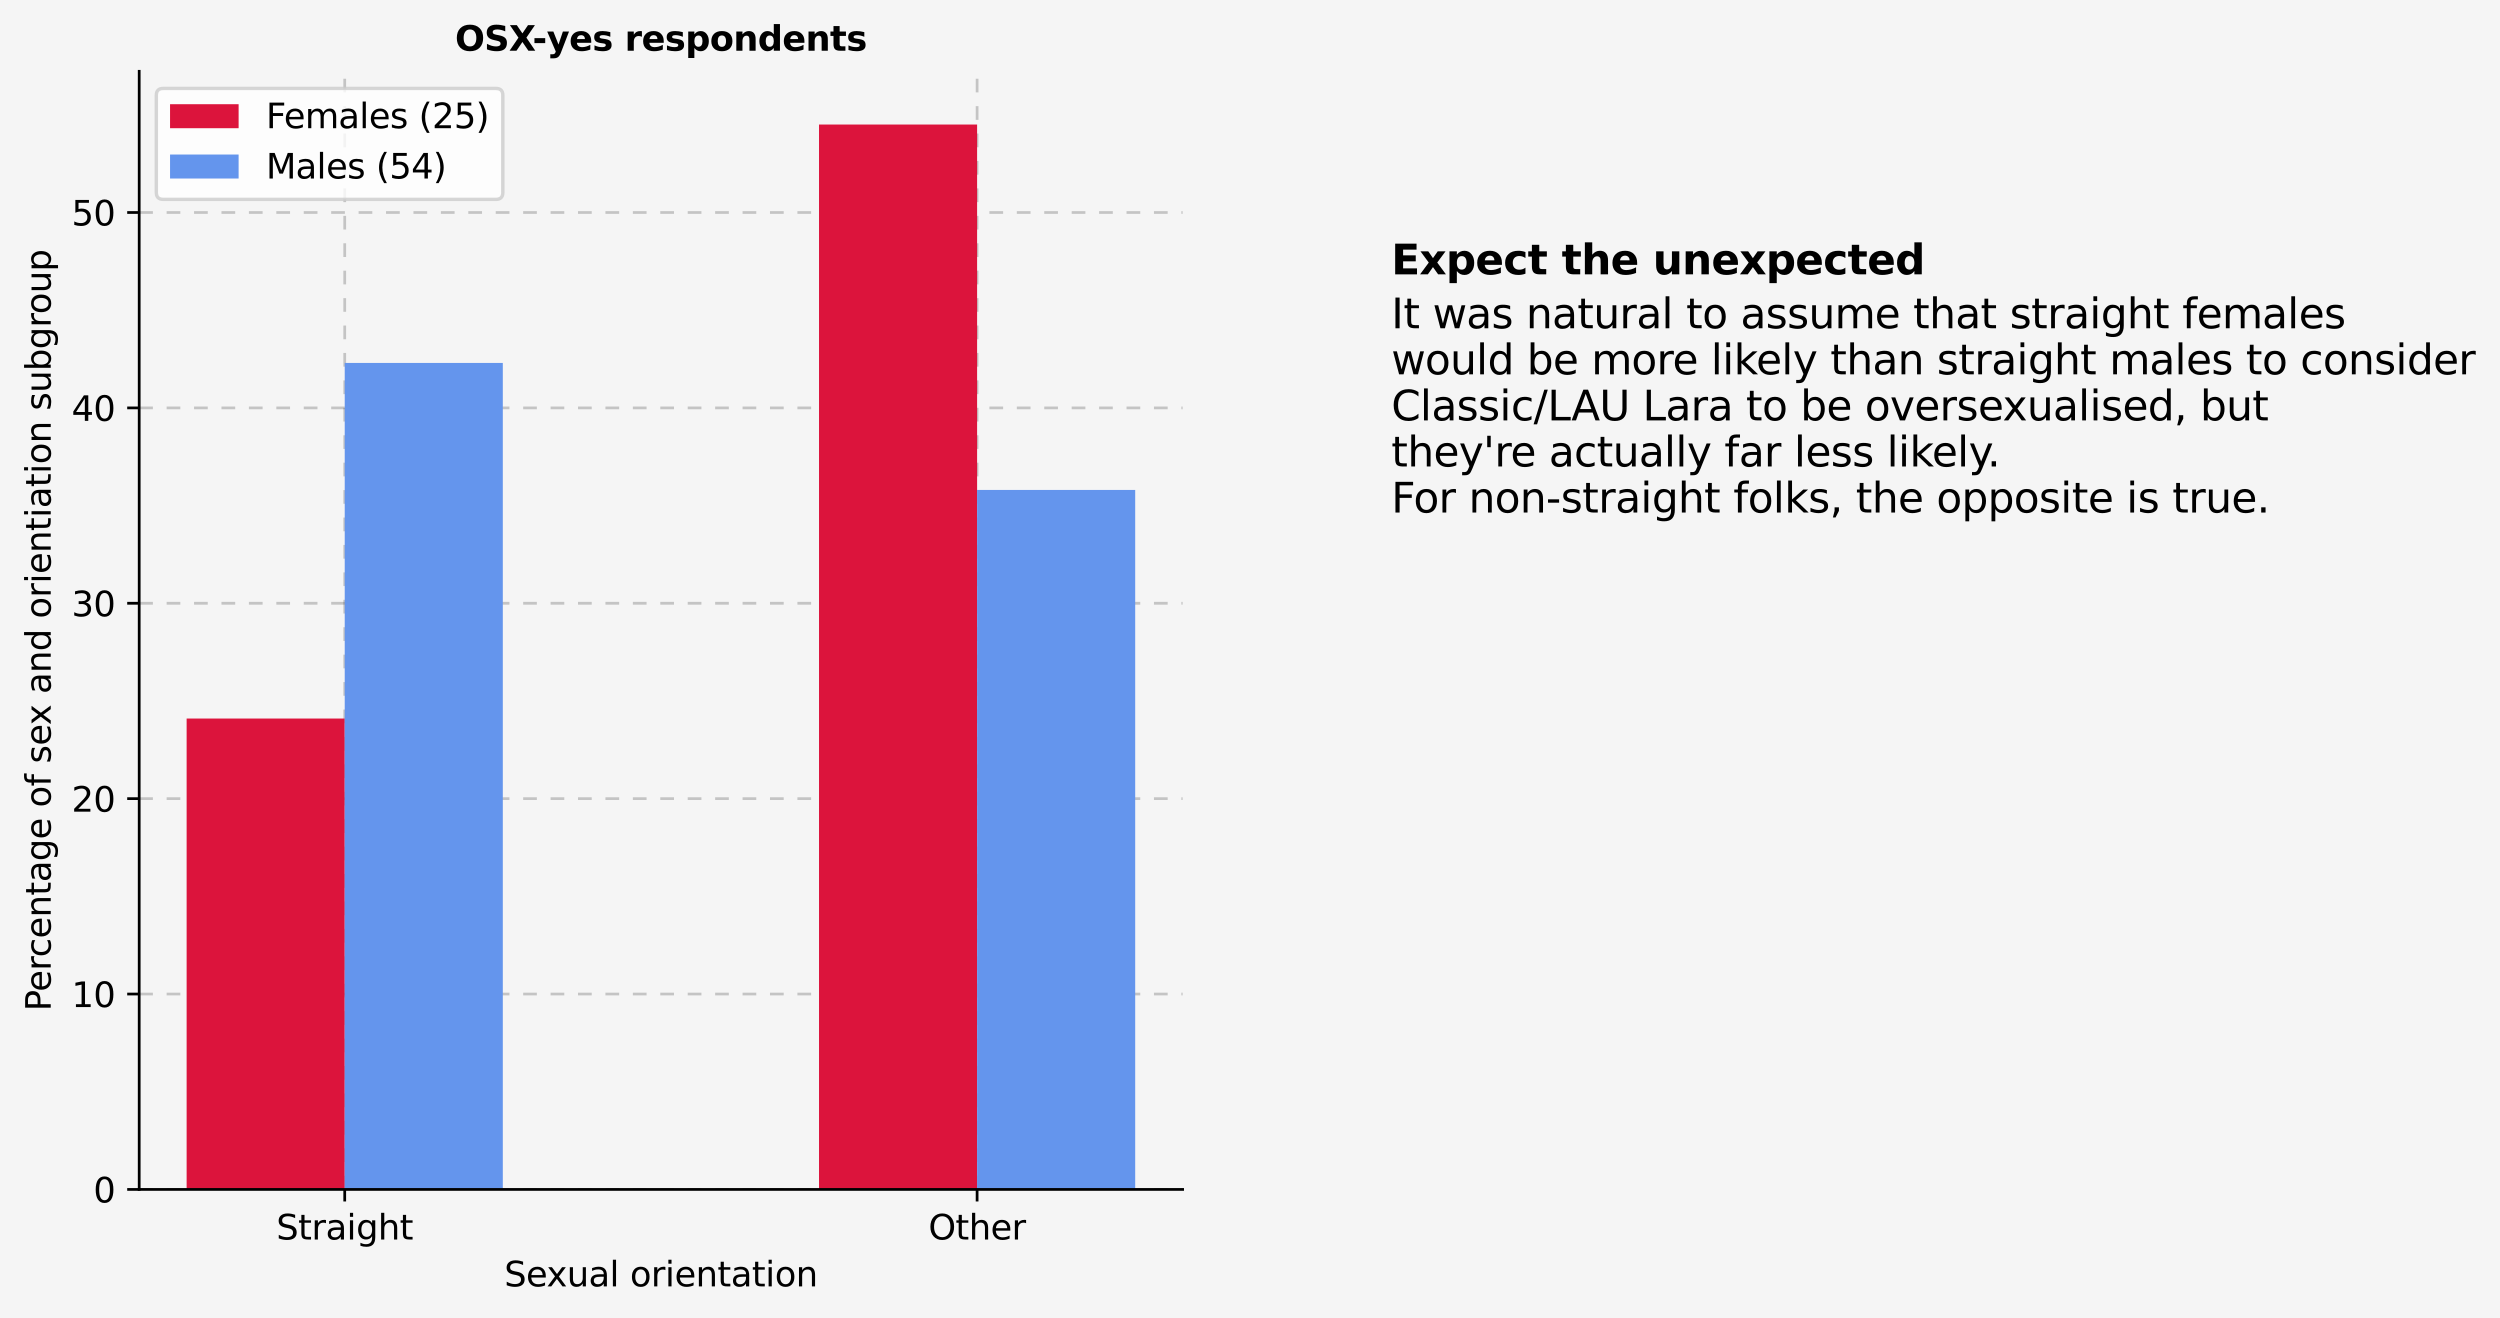 <?xml version="1.0" encoding="utf-8" standalone="no"?>
<!DOCTYPE svg PUBLIC "-//W3C//DTD SVG 1.1//EN"
  "http://www.w3.org/Graphics/SVG/1.1/DTD/svg11.dtd">
<svg xmlns:xlink="http://www.w3.org/1999/xlink" width="729.239pt" height="384.515pt" viewBox="0 0 729.239 384.515" xmlns="http://www.w3.org/2000/svg" version="1.1">
 <defs>
  <style type="text/css">*{stroke-linejoin: round; stroke-linecap: butt}</style>
 </defs>
 <g id="figure_1">
  <g id="patch_1">
   <path d="M 0 384.515 
L 729.239 384.515 
L 729.239 0 
L 0 0 
z
" style="fill: #f5f5f5"/>
  </g>
  <g id="axes_1">
   <g id="patch_2">
    <path d="M 405.839 346.958 
L 710.203 346.958 
L 710.203 20.798 
L 405.839 20.798 
z
" style="fill: #f5f5f5"/>
   </g>
   <g id="text_1">
    <!-- It was natural to assume that straight females -->
    <g transform="translate(405.839 95.758)scale(0.12 -0.12)">
     <defs>
      <path id="DejaVuSans-49" d="M 628 4666 
L 1259 4666 
L 1259 0 
L 628 0 
L 628 4666 
z
" transform="scale(0.016)"/>
      <path id="DejaVuSans-74" d="M 1172 4494 
L 1172 3500 
L 2356 3500 
L 2356 3053 
L 1172 3053 
L 1172 1153 
Q 1172 725 1289 603 
Q 1406 481 1766 481 
L 2356 481 
L 2356 0 
L 1766 0 
Q 1100 0 847 248 
Q 594 497 594 1153 
L 594 3053 
L 172 3053 
L 172 3500 
L 594 3500 
L 594 4494 
L 1172 4494 
z
" transform="scale(0.016)"/>
      <path id="DejaVuSans-20" transform="scale(0.016)"/>
      <path id="DejaVuSans-77" d="M 269 3500 
L 844 3500 
L 1563 769 
L 2278 3500 
L 2956 3500 
L 3675 769 
L 4391 3500 
L 4966 3500 
L 4050 0 
L 3372 0 
L 2619 2869 
L 1863 0 
L 1184 0 
L 269 3500 
z
" transform="scale(0.016)"/>
      <path id="DejaVuSans-61" d="M 2194 1759 
Q 1497 1759 1228 1600 
Q 959 1441 959 1056 
Q 959 750 1161 570 
Q 1363 391 1709 391 
Q 2188 391 2477 730 
Q 2766 1069 2766 1631 
L 2766 1759 
L 2194 1759 
z
M 3341 1997 
L 3341 0 
L 2766 0 
L 2766 531 
Q 2569 213 2275 61 
Q 1981 -91 1556 -91 
Q 1019 -91 701 211 
Q 384 513 384 1019 
Q 384 1609 779 1909 
Q 1175 2209 1959 2209 
L 2766 2209 
L 2766 2266 
Q 2766 2663 2505 2880 
Q 2244 3097 1772 3097 
Q 1472 3097 1187 3025 
Q 903 2953 641 2809 
L 641 3341 
Q 956 3463 1253 3523 
Q 1550 3584 1831 3584 
Q 2591 3584 2966 3190 
Q 3341 2797 3341 1997 
z
" transform="scale(0.016)"/>
      <path id="DejaVuSans-73" d="M 2834 3397 
L 2834 2853 
Q 2591 2978 2328 3040 
Q 2066 3103 1784 3103 
Q 1356 3103 1142 2972 
Q 928 2841 928 2578 
Q 928 2378 1081 2264 
Q 1234 2150 1697 2047 
L 1894 2003 
Q 2506 1872 2764 1633 
Q 3022 1394 3022 966 
Q 3022 478 2636 193 
Q 2250 -91 1575 -91 
Q 1294 -91 989 -36 
Q 684 19 347 128 
L 347 722 
Q 666 556 975 473 
Q 1284 391 1588 391 
Q 1994 391 2212 530 
Q 2431 669 2431 922 
Q 2431 1156 2273 1281 
Q 2116 1406 1581 1522 
L 1381 1569 
Q 847 1681 609 1914 
Q 372 2147 372 2553 
Q 372 3047 722 3315 
Q 1072 3584 1716 3584 
Q 2034 3584 2315 3537 
Q 2597 3491 2834 3397 
z
" transform="scale(0.016)"/>
      <path id="DejaVuSans-6e" d="M 3513 2113 
L 3513 0 
L 2938 0 
L 2938 2094 
Q 2938 2591 2744 2837 
Q 2550 3084 2163 3084 
Q 1697 3084 1428 2787 
Q 1159 2491 1159 1978 
L 1159 0 
L 581 0 
L 581 3500 
L 1159 3500 
L 1159 2956 
Q 1366 3272 1645 3428 
Q 1925 3584 2291 3584 
Q 2894 3584 3203 3211 
Q 3513 2838 3513 2113 
z
" transform="scale(0.016)"/>
      <path id="DejaVuSans-75" d="M 544 1381 
L 544 3500 
L 1119 3500 
L 1119 1403 
Q 1119 906 1312 657 
Q 1506 409 1894 409 
Q 2359 409 2629 706 
Q 2900 1003 2900 1516 
L 2900 3500 
L 3475 3500 
L 3475 0 
L 2900 0 
L 2900 538 
Q 2691 219 2414 64 
Q 2138 -91 1772 -91 
Q 1169 -91 856 284 
Q 544 659 544 1381 
z
M 1991 3584 
L 1991 3584 
z
" transform="scale(0.016)"/>
      <path id="DejaVuSans-72" d="M 2631 2963 
Q 2534 3019 2420 3045 
Q 2306 3072 2169 3072 
Q 1681 3072 1420 2755 
Q 1159 2438 1159 1844 
L 1159 0 
L 581 0 
L 581 3500 
L 1159 3500 
L 1159 2956 
Q 1341 3275 1631 3429 
Q 1922 3584 2338 3584 
Q 2397 3584 2469 3576 
Q 2541 3569 2628 3553 
L 2631 2963 
z
" transform="scale(0.016)"/>
      <path id="DejaVuSans-6c" d="M 603 4863 
L 1178 4863 
L 1178 0 
L 603 0 
L 603 4863 
z
" transform="scale(0.016)"/>
      <path id="DejaVuSans-6f" d="M 1959 3097 
Q 1497 3097 1228 2736 
Q 959 2375 959 1747 
Q 959 1119 1226 758 
Q 1494 397 1959 397 
Q 2419 397 2687 759 
Q 2956 1122 2956 1747 
Q 2956 2369 2687 2733 
Q 2419 3097 1959 3097 
z
M 1959 3584 
Q 2709 3584 3137 3096 
Q 3566 2609 3566 1747 
Q 3566 888 3137 398 
Q 2709 -91 1959 -91 
Q 1206 -91 779 398 
Q 353 888 353 1747 
Q 353 2609 779 3096 
Q 1206 3584 1959 3584 
z
" transform="scale(0.016)"/>
      <path id="DejaVuSans-6d" d="M 3328 2828 
Q 3544 3216 3844 3400 
Q 4144 3584 4550 3584 
Q 5097 3584 5394 3201 
Q 5691 2819 5691 2113 
L 5691 0 
L 5113 0 
L 5113 2094 
Q 5113 2597 4934 2840 
Q 4756 3084 4391 3084 
Q 3944 3084 3684 2787 
Q 3425 2491 3425 1978 
L 3425 0 
L 2847 0 
L 2847 2094 
Q 2847 2600 2669 2842 
Q 2491 3084 2119 3084 
Q 1678 3084 1418 2786 
Q 1159 2488 1159 1978 
L 1159 0 
L 581 0 
L 581 3500 
L 1159 3500 
L 1159 2956 
Q 1356 3278 1631 3431 
Q 1906 3584 2284 3584 
Q 2666 3584 2933 3390 
Q 3200 3197 3328 2828 
z
" transform="scale(0.016)"/>
      <path id="DejaVuSans-65" d="M 3597 1894 
L 3597 1613 
L 953 1613 
Q 991 1019 1311 708 
Q 1631 397 2203 397 
Q 2534 397 2845 478 
Q 3156 559 3463 722 
L 3463 178 
Q 3153 47 2828 -22 
Q 2503 -91 2169 -91 
Q 1331 -91 842 396 
Q 353 884 353 1716 
Q 353 2575 817 3079 
Q 1281 3584 2069 3584 
Q 2775 3584 3186 3129 
Q 3597 2675 3597 1894 
z
M 3022 2063 
Q 3016 2534 2758 2815 
Q 2500 3097 2075 3097 
Q 1594 3097 1305 2825 
Q 1016 2553 972 2059 
L 3022 2063 
z
" transform="scale(0.016)"/>
      <path id="DejaVuSans-68" d="M 3513 2113 
L 3513 0 
L 2938 0 
L 2938 2094 
Q 2938 2591 2744 2837 
Q 2550 3084 2163 3084 
Q 1697 3084 1428 2787 
Q 1159 2491 1159 1978 
L 1159 0 
L 581 0 
L 581 4863 
L 1159 4863 
L 1159 2956 
Q 1366 3272 1645 3428 
Q 1925 3584 2291 3584 
Q 2894 3584 3203 3211 
Q 3513 2838 3513 2113 
z
" transform="scale(0.016)"/>
      <path id="DejaVuSans-69" d="M 603 3500 
L 1178 3500 
L 1178 0 
L 603 0 
L 603 3500 
z
M 603 4863 
L 1178 4863 
L 1178 4134 
L 603 4134 
L 603 4863 
z
" transform="scale(0.016)"/>
      <path id="DejaVuSans-67" d="M 2906 1791 
Q 2906 2416 2648 2759 
Q 2391 3103 1925 3103 
Q 1463 3103 1205 2759 
Q 947 2416 947 1791 
Q 947 1169 1205 825 
Q 1463 481 1925 481 
Q 2391 481 2648 825 
Q 2906 1169 2906 1791 
z
M 3481 434 
Q 3481 -459 3084 -895 
Q 2688 -1331 1869 -1331 
Q 1566 -1331 1297 -1286 
Q 1028 -1241 775 -1147 
L 775 -588 
Q 1028 -725 1275 -790 
Q 1522 -856 1778 -856 
Q 2344 -856 2625 -561 
Q 2906 -266 2906 331 
L 2906 616 
Q 2728 306 2450 153 
Q 2172 0 1784 0 
Q 1141 0 747 490 
Q 353 981 353 1791 
Q 353 2603 747 3093 
Q 1141 3584 1784 3584 
Q 2172 3584 2450 3431 
Q 2728 3278 2906 2969 
L 2906 3500 
L 3481 3500 
L 3481 434 
z
" transform="scale(0.016)"/>
      <path id="DejaVuSans-66" d="M 2375 4863 
L 2375 4384 
L 1825 4384 
Q 1516 4384 1395 4259 
Q 1275 4134 1275 3809 
L 1275 3500 
L 2222 3500 
L 2222 3053 
L 1275 3053 
L 1275 0 
L 697 0 
L 697 3053 
L 147 3053 
L 147 3500 
L 697 3500 
L 697 3744 
Q 697 4328 969 4595 
Q 1241 4863 1831 4863 
L 2375 4863 
z
" transform="scale(0.016)"/>
     </defs>
     <use xlink:href="#DejaVuSans-49"/>
     <use xlink:href="#DejaVuSans-74" x="29.492"/>
     <use xlink:href="#DejaVuSans-20" x="68.701"/>
     <use xlink:href="#DejaVuSans-77" x="100.488"/>
     <use xlink:href="#DejaVuSans-61" x="182.275"/>
     <use xlink:href="#DejaVuSans-73" x="243.555"/>
     <use xlink:href="#DejaVuSans-20" x="295.654"/>
     <use xlink:href="#DejaVuSans-6e" x="327.441"/>
     <use xlink:href="#DejaVuSans-61" x="390.82"/>
     <use xlink:href="#DejaVuSans-74" x="452.1"/>
     <use xlink:href="#DejaVuSans-75" x="491.309"/>
     <use xlink:href="#DejaVuSans-72" x="554.688"/>
     <use xlink:href="#DejaVuSans-61" x="595.801"/>
     <use xlink:href="#DejaVuSans-6c" x="657.08"/>
     <use xlink:href="#DejaVuSans-20" x="684.863"/>
     <use xlink:href="#DejaVuSans-74" x="716.65"/>
     <use xlink:href="#DejaVuSans-6f" x="755.859"/>
     <use xlink:href="#DejaVuSans-20" x="817.041"/>
     <use xlink:href="#DejaVuSans-61" x="848.828"/>
     <use xlink:href="#DejaVuSans-73" x="910.107"/>
     <use xlink:href="#DejaVuSans-73" x="962.207"/>
     <use xlink:href="#DejaVuSans-75" x="1014.307"/>
     <use xlink:href="#DejaVuSans-6d" x="1077.686"/>
     <use xlink:href="#DejaVuSans-65" x="1175.098"/>
     <use xlink:href="#DejaVuSans-20" x="1236.621"/>
     <use xlink:href="#DejaVuSans-74" x="1268.408"/>
     <use xlink:href="#DejaVuSans-68" x="1307.617"/>
     <use xlink:href="#DejaVuSans-61" x="1370.996"/>
     <use xlink:href="#DejaVuSans-74" x="1432.275"/>
     <use xlink:href="#DejaVuSans-20" x="1471.484"/>
     <use xlink:href="#DejaVuSans-73" x="1503.271"/>
     <use xlink:href="#DejaVuSans-74" x="1555.371"/>
     <use xlink:href="#DejaVuSans-72" x="1594.58"/>
     <use xlink:href="#DejaVuSans-61" x="1635.693"/>
     <use xlink:href="#DejaVuSans-69" x="1696.973"/>
     <use xlink:href="#DejaVuSans-67" x="1724.756"/>
     <use xlink:href="#DejaVuSans-68" x="1788.232"/>
     <use xlink:href="#DejaVuSans-74" x="1851.611"/>
     <use xlink:href="#DejaVuSans-20" x="1890.82"/>
     <use xlink:href="#DejaVuSans-66" x="1922.607"/>
     <use xlink:href="#DejaVuSans-65" x="1957.812"/>
     <use xlink:href="#DejaVuSans-6d" x="2019.336"/>
     <use xlink:href="#DejaVuSans-61" x="2116.748"/>
     <use xlink:href="#DejaVuSans-6c" x="2178.027"/>
     <use xlink:href="#DejaVuSans-65" x="2205.811"/>
     <use xlink:href="#DejaVuSans-73" x="2267.334"/>
    </g>
    <!-- would be more likely than straight males to consider -->
    <g transform="translate(405.839 109.195)scale(0.12 -0.12)">
     <defs>
      <path id="DejaVuSans-64" d="M 2906 2969 
L 2906 4863 
L 3481 4863 
L 3481 0 
L 2906 0 
L 2906 525 
Q 2725 213 2448 61 
Q 2172 -91 1784 -91 
Q 1150 -91 751 415 
Q 353 922 353 1747 
Q 353 2572 751 3078 
Q 1150 3584 1784 3584 
Q 2172 3584 2448 3432 
Q 2725 3281 2906 2969 
z
M 947 1747 
Q 947 1113 1208 752 
Q 1469 391 1925 391 
Q 2381 391 2643 752 
Q 2906 1113 2906 1747 
Q 2906 2381 2643 2742 
Q 2381 3103 1925 3103 
Q 1469 3103 1208 2742 
Q 947 2381 947 1747 
z
" transform="scale(0.016)"/>
      <path id="DejaVuSans-62" d="M 3116 1747 
Q 3116 2381 2855 2742 
Q 2594 3103 2138 3103 
Q 1681 3103 1420 2742 
Q 1159 2381 1159 1747 
Q 1159 1113 1420 752 
Q 1681 391 2138 391 
Q 2594 391 2855 752 
Q 3116 1113 3116 1747 
z
M 1159 2969 
Q 1341 3281 1617 3432 
Q 1894 3584 2278 3584 
Q 2916 3584 3314 3078 
Q 3713 2572 3713 1747 
Q 3713 922 3314 415 
Q 2916 -91 2278 -91 
Q 1894 -91 1617 61 
Q 1341 213 1159 525 
L 1159 0 
L 581 0 
L 581 4863 
L 1159 4863 
L 1159 2969 
z
" transform="scale(0.016)"/>
      <path id="DejaVuSans-6b" d="M 581 4863 
L 1159 4863 
L 1159 1991 
L 2875 3500 
L 3609 3500 
L 1753 1863 
L 3688 0 
L 2938 0 
L 1159 1709 
L 1159 0 
L 581 0 
L 581 4863 
z
" transform="scale(0.016)"/>
      <path id="DejaVuSans-79" d="M 2059 -325 
Q 1816 -950 1584 -1140 
Q 1353 -1331 966 -1331 
L 506 -1331 
L 506 -850 
L 844 -850 
Q 1081 -850 1212 -737 
Q 1344 -625 1503 -206 
L 1606 56 
L 191 3500 
L 800 3500 
L 1894 763 
L 2988 3500 
L 3597 3500 
L 2059 -325 
z
" transform="scale(0.016)"/>
      <path id="DejaVuSans-63" d="M 3122 3366 
L 3122 2828 
Q 2878 2963 2633 3030 
Q 2388 3097 2138 3097 
Q 1578 3097 1268 2742 
Q 959 2388 959 1747 
Q 959 1106 1268 751 
Q 1578 397 2138 397 
Q 2388 397 2633 464 
Q 2878 531 3122 666 
L 3122 134 
Q 2881 22 2623 -34 
Q 2366 -91 2075 -91 
Q 1284 -91 818 406 
Q 353 903 353 1747 
Q 353 2603 823 3093 
Q 1294 3584 2113 3584 
Q 2378 3584 2631 3529 
Q 2884 3475 3122 3366 
z
" transform="scale(0.016)"/>
     </defs>
     <use xlink:href="#DejaVuSans-77"/>
     <use xlink:href="#DejaVuSans-6f" x="81.787"/>
     <use xlink:href="#DejaVuSans-75" x="142.969"/>
     <use xlink:href="#DejaVuSans-6c" x="206.348"/>
     <use xlink:href="#DejaVuSans-64" x="234.131"/>
     <use xlink:href="#DejaVuSans-20" x="297.607"/>
     <use xlink:href="#DejaVuSans-62" x="329.395"/>
     <use xlink:href="#DejaVuSans-65" x="392.871"/>
     <use xlink:href="#DejaVuSans-20" x="454.395"/>
     <use xlink:href="#DejaVuSans-6d" x="486.182"/>
     <use xlink:href="#DejaVuSans-6f" x="583.594"/>
     <use xlink:href="#DejaVuSans-72" x="644.775"/>
     <use xlink:href="#DejaVuSans-65" x="683.639"/>
     <use xlink:href="#DejaVuSans-20" x="745.162"/>
     <use xlink:href="#DejaVuSans-6c" x="776.949"/>
     <use xlink:href="#DejaVuSans-69" x="804.732"/>
     <use xlink:href="#DejaVuSans-6b" x="832.516"/>
     <use xlink:href="#DejaVuSans-65" x="886.801"/>
     <use xlink:href="#DejaVuSans-6c" x="948.324"/>
     <use xlink:href="#DejaVuSans-79" x="976.107"/>
     <use xlink:href="#DejaVuSans-20" x="1035.287"/>
     <use xlink:href="#DejaVuSans-74" x="1067.074"/>
     <use xlink:href="#DejaVuSans-68" x="1106.283"/>
     <use xlink:href="#DejaVuSans-61" x="1169.662"/>
     <use xlink:href="#DejaVuSans-6e" x="1230.941"/>
     <use xlink:href="#DejaVuSans-20" x="1294.32"/>
     <use xlink:href="#DejaVuSans-73" x="1326.107"/>
     <use xlink:href="#DejaVuSans-74" x="1378.207"/>
     <use xlink:href="#DejaVuSans-72" x="1417.416"/>
     <use xlink:href="#DejaVuSans-61" x="1458.529"/>
     <use xlink:href="#DejaVuSans-69" x="1519.809"/>
     <use xlink:href="#DejaVuSans-67" x="1547.592"/>
     <use xlink:href="#DejaVuSans-68" x="1611.068"/>
     <use xlink:href="#DejaVuSans-74" x="1674.447"/>
     <use xlink:href="#DejaVuSans-20" x="1713.656"/>
     <use xlink:href="#DejaVuSans-6d" x="1745.443"/>
     <use xlink:href="#DejaVuSans-61" x="1842.855"/>
     <use xlink:href="#DejaVuSans-6c" x="1904.135"/>
     <use xlink:href="#DejaVuSans-65" x="1931.918"/>
     <use xlink:href="#DejaVuSans-73" x="1993.441"/>
     <use xlink:href="#DejaVuSans-20" x="2045.541"/>
     <use xlink:href="#DejaVuSans-74" x="2077.328"/>
     <use xlink:href="#DejaVuSans-6f" x="2116.537"/>
     <use xlink:href="#DejaVuSans-20" x="2177.719"/>
     <use xlink:href="#DejaVuSans-63" x="2209.506"/>
     <use xlink:href="#DejaVuSans-6f" x="2264.486"/>
     <use xlink:href="#DejaVuSans-6e" x="2325.668"/>
     <use xlink:href="#DejaVuSans-73" x="2389.047"/>
     <use xlink:href="#DejaVuSans-69" x="2441.146"/>
     <use xlink:href="#DejaVuSans-64" x="2468.93"/>
     <use xlink:href="#DejaVuSans-65" x="2532.406"/>
     <use xlink:href="#DejaVuSans-72" x="2593.93"/>
    </g>
    <!-- Classic/LAU Lara to be oversexualised, but -->
    <g transform="translate(405.839 122.632)scale(0.12 -0.12)">
     <defs>
      <path id="DejaVuSans-43" d="M 4122 4306 
L 4122 3641 
Q 3803 3938 3442 4084 
Q 3081 4231 2675 4231 
Q 1875 4231 1450 3742 
Q 1025 3253 1025 2328 
Q 1025 1406 1450 917 
Q 1875 428 2675 428 
Q 3081 428 3442 575 
Q 3803 722 4122 1019 
L 4122 359 
Q 3791 134 3420 21 
Q 3050 -91 2638 -91 
Q 1578 -91 968 557 
Q 359 1206 359 2328 
Q 359 3453 968 4101 
Q 1578 4750 2638 4750 
Q 3056 4750 3426 4639 
Q 3797 4528 4122 4306 
z
" transform="scale(0.016)"/>
      <path id="DejaVuSans-2f" d="M 1625 4666 
L 2156 4666 
L 531 -594 
L 0 -594 
L 1625 4666 
z
" transform="scale(0.016)"/>
      <path id="DejaVuSans-4c" d="M 628 4666 
L 1259 4666 
L 1259 531 
L 3531 531 
L 3531 0 
L 628 0 
L 628 4666 
z
" transform="scale(0.016)"/>
      <path id="DejaVuSans-41" d="M 2188 4044 
L 1331 1722 
L 3047 1722 
L 2188 4044 
z
M 1831 4666 
L 2547 4666 
L 4325 0 
L 3669 0 
L 3244 1197 
L 1141 1197 
L 716 0 
L 50 0 
L 1831 4666 
z
" transform="scale(0.016)"/>
      <path id="DejaVuSans-55" d="M 556 4666 
L 1191 4666 
L 1191 1831 
Q 1191 1081 1462 751 
Q 1734 422 2344 422 
Q 2950 422 3222 751 
Q 3494 1081 3494 1831 
L 3494 4666 
L 4128 4666 
L 4128 1753 
Q 4128 841 3676 375 
Q 3225 -91 2344 -91 
Q 1459 -91 1007 375 
Q 556 841 556 1753 
L 556 4666 
z
" transform="scale(0.016)"/>
      <path id="DejaVuSans-76" d="M 191 3500 
L 800 3500 
L 1894 563 
L 2988 3500 
L 3597 3500 
L 2284 0 
L 1503 0 
L 191 3500 
z
" transform="scale(0.016)"/>
      <path id="DejaVuSans-78" d="M 3513 3500 
L 2247 1797 
L 3578 0 
L 2900 0 
L 1881 1375 
L 863 0 
L 184 0 
L 1544 1831 
L 300 3500 
L 978 3500 
L 1906 2253 
L 2834 3500 
L 3513 3500 
z
" transform="scale(0.016)"/>
      <path id="DejaVuSans-2c" d="M 750 794 
L 1409 794 
L 1409 256 
L 897 -744 
L 494 -744 
L 750 256 
L 750 794 
z
" transform="scale(0.016)"/>
     </defs>
     <use xlink:href="#DejaVuSans-43"/>
     <use xlink:href="#DejaVuSans-6c" x="69.824"/>
     <use xlink:href="#DejaVuSans-61" x="97.607"/>
     <use xlink:href="#DejaVuSans-73" x="158.887"/>
     <use xlink:href="#DejaVuSans-73" x="210.986"/>
     <use xlink:href="#DejaVuSans-69" x="263.086"/>
     <use xlink:href="#DejaVuSans-63" x="290.869"/>
     <use xlink:href="#DejaVuSans-2f" x="345.85"/>
     <use xlink:href="#DejaVuSans-4c" x="379.541"/>
     <use xlink:href="#DejaVuSans-41" x="437.504"/>
     <use xlink:href="#DejaVuSans-55" x="505.912"/>
     <use xlink:href="#DejaVuSans-20" x="579.105"/>
     <use xlink:href="#DejaVuSans-4c" x="610.893"/>
     <use xlink:href="#DejaVuSans-61" x="666.605"/>
     <use xlink:href="#DejaVuSans-72" x="727.885"/>
     <use xlink:href="#DejaVuSans-61" x="768.998"/>
     <use xlink:href="#DejaVuSans-20" x="830.277"/>
     <use xlink:href="#DejaVuSans-74" x="862.064"/>
     <use xlink:href="#DejaVuSans-6f" x="901.273"/>
     <use xlink:href="#DejaVuSans-20" x="962.455"/>
     <use xlink:href="#DejaVuSans-62" x="994.242"/>
     <use xlink:href="#DejaVuSans-65" x="1057.719"/>
     <use xlink:href="#DejaVuSans-20" x="1119.242"/>
     <use xlink:href="#DejaVuSans-6f" x="1151.029"/>
     <use xlink:href="#DejaVuSans-76" x="1212.211"/>
     <use xlink:href="#DejaVuSans-65" x="1271.391"/>
     <use xlink:href="#DejaVuSans-72" x="1332.914"/>
     <use xlink:href="#DejaVuSans-73" x="1374.027"/>
     <use xlink:href="#DejaVuSans-65" x="1426.127"/>
     <use xlink:href="#DejaVuSans-78" x="1485.9"/>
     <use xlink:href="#DejaVuSans-75" x="1545.08"/>
     <use xlink:href="#DejaVuSans-61" x="1608.459"/>
     <use xlink:href="#DejaVuSans-6c" x="1669.738"/>
     <use xlink:href="#DejaVuSans-69" x="1697.521"/>
     <use xlink:href="#DejaVuSans-73" x="1725.305"/>
     <use xlink:href="#DejaVuSans-65" x="1777.404"/>
     <use xlink:href="#DejaVuSans-64" x="1838.928"/>
     <use xlink:href="#DejaVuSans-2c" x="1902.404"/>
     <use xlink:href="#DejaVuSans-20" x="1934.191"/>
     <use xlink:href="#DejaVuSans-62" x="1965.979"/>
     <use xlink:href="#DejaVuSans-75" x="2029.455"/>
     <use xlink:href="#DejaVuSans-74" x="2092.834"/>
    </g>
    <!-- they're actually far less likely. -->
    <g transform="translate(405.839 136.07)scale(0.12 -0.12)">
     <defs>
      <path id="DejaVuSans-27" d="M 1147 4666 
L 1147 2931 
L 616 2931 
L 616 4666 
L 1147 4666 
z
" transform="scale(0.016)"/>
      <path id="DejaVuSans-2e" d="M 684 794 
L 1344 794 
L 1344 0 
L 684 0 
L 684 794 
z
" transform="scale(0.016)"/>
     </defs>
     <use xlink:href="#DejaVuSans-74"/>
     <use xlink:href="#DejaVuSans-68" x="39.209"/>
     <use xlink:href="#DejaVuSans-65" x="102.588"/>
     <use xlink:href="#DejaVuSans-79" x="164.111"/>
     <use xlink:href="#DejaVuSans-27" x="223.291"/>
     <use xlink:href="#DejaVuSans-72" x="250.781"/>
     <use xlink:href="#DejaVuSans-65" x="289.645"/>
     <use xlink:href="#DejaVuSans-20" x="351.168"/>
     <use xlink:href="#DejaVuSans-61" x="382.955"/>
     <use xlink:href="#DejaVuSans-63" x="444.234"/>
     <use xlink:href="#DejaVuSans-74" x="499.215"/>
     <use xlink:href="#DejaVuSans-75" x="538.424"/>
     <use xlink:href="#DejaVuSans-61" x="601.803"/>
     <use xlink:href="#DejaVuSans-6c" x="663.082"/>
     <use xlink:href="#DejaVuSans-6c" x="690.865"/>
     <use xlink:href="#DejaVuSans-79" x="718.648"/>
     <use xlink:href="#DejaVuSans-20" x="777.828"/>
     <use xlink:href="#DejaVuSans-66" x="809.615"/>
     <use xlink:href="#DejaVuSans-61" x="844.82"/>
     <use xlink:href="#DejaVuSans-72" x="906.1"/>
     <use xlink:href="#DejaVuSans-20" x="947.213"/>
     <use xlink:href="#DejaVuSans-6c" x="979"/>
     <use xlink:href="#DejaVuSans-65" x="1006.783"/>
     <use xlink:href="#DejaVuSans-73" x="1068.307"/>
     <use xlink:href="#DejaVuSans-73" x="1120.406"/>
     <use xlink:href="#DejaVuSans-20" x="1172.506"/>
     <use xlink:href="#DejaVuSans-6c" x="1204.293"/>
     <use xlink:href="#DejaVuSans-69" x="1232.076"/>
     <use xlink:href="#DejaVuSans-6b" x="1259.859"/>
     <use xlink:href="#DejaVuSans-65" x="1314.145"/>
     <use xlink:href="#DejaVuSans-6c" x="1375.668"/>
     <use xlink:href="#DejaVuSans-79" x="1403.451"/>
     <use xlink:href="#DejaVuSans-2e" x="1448.381"/>
    </g>
    <!-- For non-straight folks, the opposite is true. -->
    <g transform="translate(405.839 149.507)scale(0.12 -0.12)">
     <defs>
      <path id="DejaVuSans-46" d="M 628 4666 
L 3309 4666 
L 3309 4134 
L 1259 4134 
L 1259 2759 
L 3109 2759 
L 3109 2228 
L 1259 2228 
L 1259 0 
L 628 0 
L 628 4666 
z
" transform="scale(0.016)"/>
      <path id="DejaVuSans-2d" d="M 313 2009 
L 1997 2009 
L 1997 1497 
L 313 1497 
L 313 2009 
z
" transform="scale(0.016)"/>
      <path id="DejaVuSans-70" d="M 1159 525 
L 1159 -1331 
L 581 -1331 
L 581 3500 
L 1159 3500 
L 1159 2969 
Q 1341 3281 1617 3432 
Q 1894 3584 2278 3584 
Q 2916 3584 3314 3078 
Q 3713 2572 3713 1747 
Q 3713 922 3314 415 
Q 2916 -91 2278 -91 
Q 1894 -91 1617 61 
Q 1341 213 1159 525 
z
M 3116 1747 
Q 3116 2381 2855 2742 
Q 2594 3103 2138 3103 
Q 1681 3103 1420 2742 
Q 1159 2381 1159 1747 
Q 1159 1113 1420 752 
Q 1681 391 2138 391 
Q 2594 391 2855 752 
Q 3116 1113 3116 1747 
z
" transform="scale(0.016)"/>
     </defs>
     <use xlink:href="#DejaVuSans-46"/>
     <use xlink:href="#DejaVuSans-6f" x="53.895"/>
     <use xlink:href="#DejaVuSans-72" x="115.076"/>
     <use xlink:href="#DejaVuSans-20" x="156.189"/>
     <use xlink:href="#DejaVuSans-6e" x="187.977"/>
     <use xlink:href="#DejaVuSans-6f" x="251.355"/>
     <use xlink:href="#DejaVuSans-6e" x="312.537"/>
     <use xlink:href="#DejaVuSans-2d" x="375.916"/>
     <use xlink:href="#DejaVuSans-73" x="412"/>
     <use xlink:href="#DejaVuSans-74" x="464.1"/>
     <use xlink:href="#DejaVuSans-72" x="503.309"/>
     <use xlink:href="#DejaVuSans-61" x="544.422"/>
     <use xlink:href="#DejaVuSans-69" x="605.701"/>
     <use xlink:href="#DejaVuSans-67" x="633.484"/>
     <use xlink:href="#DejaVuSans-68" x="696.961"/>
     <use xlink:href="#DejaVuSans-74" x="760.34"/>
     <use xlink:href="#DejaVuSans-20" x="799.549"/>
     <use xlink:href="#DejaVuSans-66" x="831.336"/>
     <use xlink:href="#DejaVuSans-6f" x="866.541"/>
     <use xlink:href="#DejaVuSans-6c" x="927.723"/>
     <use xlink:href="#DejaVuSans-6b" x="955.506"/>
     <use xlink:href="#DejaVuSans-73" x="1013.416"/>
     <use xlink:href="#DejaVuSans-2c" x="1065.516"/>
     <use xlink:href="#DejaVuSans-20" x="1097.303"/>
     <use xlink:href="#DejaVuSans-74" x="1129.09"/>
     <use xlink:href="#DejaVuSans-68" x="1168.299"/>
     <use xlink:href="#DejaVuSans-65" x="1231.678"/>
     <use xlink:href="#DejaVuSans-20" x="1293.201"/>
     <use xlink:href="#DejaVuSans-6f" x="1324.988"/>
     <use xlink:href="#DejaVuSans-70" x="1386.17"/>
     <use xlink:href="#DejaVuSans-70" x="1449.646"/>
     <use xlink:href="#DejaVuSans-6f" x="1513.123"/>
     <use xlink:href="#DejaVuSans-73" x="1574.305"/>
     <use xlink:href="#DejaVuSans-69" x="1626.404"/>
     <use xlink:href="#DejaVuSans-74" x="1654.188"/>
     <use xlink:href="#DejaVuSans-65" x="1693.396"/>
     <use xlink:href="#DejaVuSans-20" x="1754.92"/>
     <use xlink:href="#DejaVuSans-69" x="1786.707"/>
     <use xlink:href="#DejaVuSans-73" x="1814.49"/>
     <use xlink:href="#DejaVuSans-20" x="1866.59"/>
     <use xlink:href="#DejaVuSans-74" x="1898.377"/>
     <use xlink:href="#DejaVuSans-72" x="1937.586"/>
     <use xlink:href="#DejaVuSans-75" x="1978.699"/>
     <use xlink:href="#DejaVuSans-65" x="2042.078"/>
     <use xlink:href="#DejaVuSans-2e" x="2103.602"/>
    </g>
   </g>
   <g id="text_2">
    <!-- Expect the unexpected -->
    <g transform="translate(405.839 80.03)scale(0.12 -0.12)">
     <defs>
      <path id="DejaVuSans-Bold-45" d="M 588 4666 
L 3834 4666 
L 3834 3756 
L 1791 3756 
L 1791 2888 
L 3713 2888 
L 3713 1978 
L 1791 1978 
L 1791 909 
L 3903 909 
L 3903 0 
L 588 0 
L 588 4666 
z
" transform="scale(0.016)"/>
      <path id="DejaVuSans-Bold-78" d="M 1422 1791 
L 159 3500 
L 1344 3500 
L 2059 2463 
L 2784 3500 
L 3969 3500 
L 2706 1797 
L 4031 0 
L 2847 0 
L 2059 1106 
L 1281 0 
L 97 0 
L 1422 1791 
z
" transform="scale(0.016)"/>
      <path id="DejaVuSans-Bold-70" d="M 1656 506 
L 1656 -1331 
L 538 -1331 
L 538 3500 
L 1656 3500 
L 1656 2988 
Q 1888 3294 2169 3439 
Q 2450 3584 2816 3584 
Q 3463 3584 3878 3070 
Q 4294 2556 4294 1747 
Q 4294 938 3878 423 
Q 3463 -91 2816 -91 
Q 2450 -91 2169 54 
Q 1888 200 1656 506 
z
M 2400 2772 
Q 2041 2772 1848 2508 
Q 1656 2244 1656 1747 
Q 1656 1250 1848 986 
Q 2041 722 2400 722 
Q 2759 722 2948 984 
Q 3138 1247 3138 1747 
Q 3138 2247 2948 2509 
Q 2759 2772 2400 2772 
z
" transform="scale(0.016)"/>
      <path id="DejaVuSans-Bold-65" d="M 4031 1759 
L 4031 1441 
L 1416 1441 
Q 1456 1047 1700 850 
Q 1944 653 2381 653 
Q 2734 653 3104 758 
Q 3475 863 3866 1075 
L 3866 213 
Q 3469 63 3072 -14 
Q 2675 -91 2278 -91 
Q 1328 -91 801 392 
Q 275 875 275 1747 
Q 275 2603 792 3093 
Q 1309 3584 2216 3584 
Q 3041 3584 3536 3087 
Q 4031 2591 4031 1759 
z
M 2881 2131 
Q 2881 2450 2695 2645 
Q 2509 2841 2209 2841 
Q 1884 2841 1681 2658 
Q 1478 2475 1428 2131 
L 2881 2131 
z
" transform="scale(0.016)"/>
      <path id="DejaVuSans-Bold-63" d="M 3366 3391 
L 3366 2478 
Q 3138 2634 2908 2709 
Q 2678 2784 2431 2784 
Q 1963 2784 1702 2511 
Q 1441 2238 1441 1747 
Q 1441 1256 1702 982 
Q 1963 709 2431 709 
Q 2694 709 2930 787 
Q 3166 866 3366 1019 
L 3366 103 
Q 3103 6 2833 -42 
Q 2563 -91 2291 -91 
Q 1344 -91 809 395 
Q 275 881 275 1747 
Q 275 2613 809 3098 
Q 1344 3584 2291 3584 
Q 2566 3584 2833 3536 
Q 3100 3488 3366 3391 
z
" transform="scale(0.016)"/>
      <path id="DejaVuSans-Bold-74" d="M 1759 4494 
L 1759 3500 
L 2913 3500 
L 2913 2700 
L 1759 2700 
L 1759 1216 
Q 1759 972 1856 886 
Q 1953 800 2241 800 
L 2816 800 
L 2816 0 
L 1856 0 
Q 1194 0 917 276 
Q 641 553 641 1216 
L 641 2700 
L 84 2700 
L 84 3500 
L 641 3500 
L 641 4494 
L 1759 4494 
z
" transform="scale(0.016)"/>
      <path id="DejaVuSans-Bold-20" transform="scale(0.016)"/>
      <path id="DejaVuSans-Bold-68" d="M 4056 2131 
L 4056 0 
L 2931 0 
L 2931 347 
L 2931 1625 
Q 2931 2084 2911 2256 
Q 2891 2428 2841 2509 
Q 2775 2619 2662 2680 
Q 2550 2741 2406 2741 
Q 2056 2741 1856 2470 
Q 1656 2200 1656 1722 
L 1656 0 
L 538 0 
L 538 4863 
L 1656 4863 
L 1656 2988 
Q 1909 3294 2193 3439 
Q 2478 3584 2822 3584 
Q 3428 3584 3742 3212 
Q 4056 2841 4056 2131 
z
" transform="scale(0.016)"/>
      <path id="DejaVuSans-Bold-75" d="M 500 1363 
L 500 3500 
L 1625 3500 
L 1625 3150 
Q 1625 2866 1622 2436 
Q 1619 2006 1619 1863 
Q 1619 1441 1641 1255 
Q 1663 1069 1716 984 
Q 1784 875 1895 815 
Q 2006 756 2150 756 
Q 2500 756 2700 1025 
Q 2900 1294 2900 1772 
L 2900 3500 
L 4019 3500 
L 4019 0 
L 2900 0 
L 2900 506 
Q 2647 200 2364 54 
Q 2081 -91 1741 -91 
Q 1134 -91 817 281 
Q 500 653 500 1363 
z
" transform="scale(0.016)"/>
      <path id="DejaVuSans-Bold-6e" d="M 4056 2131 
L 4056 0 
L 2931 0 
L 2931 347 
L 2931 1631 
Q 2931 2084 2911 2256 
Q 2891 2428 2841 2509 
Q 2775 2619 2662 2680 
Q 2550 2741 2406 2741 
Q 2056 2741 1856 2470 
Q 1656 2200 1656 1722 
L 1656 0 
L 538 0 
L 538 3500 
L 1656 3500 
L 1656 2988 
Q 1909 3294 2193 3439 
Q 2478 3584 2822 3584 
Q 3428 3584 3742 3212 
Q 4056 2841 4056 2131 
z
" transform="scale(0.016)"/>
      <path id="DejaVuSans-Bold-64" d="M 2919 2988 
L 2919 4863 
L 4044 4863 
L 4044 0 
L 2919 0 
L 2919 506 
Q 2688 197 2409 53 
Q 2131 -91 1766 -91 
Q 1119 -91 703 423 
Q 288 938 288 1747 
Q 288 2556 703 3070 
Q 1119 3584 1766 3584 
Q 2128 3584 2408 3439 
Q 2688 3294 2919 2988 
z
M 2181 722 
Q 2541 722 2730 984 
Q 2919 1247 2919 1747 
Q 2919 2247 2730 2509 
Q 2541 2772 2181 2772 
Q 1825 2772 1636 2509 
Q 1447 2247 1447 1747 
Q 1447 1247 1636 984 
Q 1825 722 2181 722 
z
" transform="scale(0.016)"/>
     </defs>
     <use xlink:href="#DejaVuSans-Bold-45"/>
     <use xlink:href="#DejaVuSans-Bold-78" x="68.311"/>
     <use xlink:href="#DejaVuSans-Bold-70" x="132.812"/>
     <use xlink:href="#DejaVuSans-Bold-65" x="204.395"/>
     <use xlink:href="#DejaVuSans-Bold-63" x="272.217"/>
     <use xlink:href="#DejaVuSans-Bold-74" x="331.494"/>
     <use xlink:href="#DejaVuSans-Bold-20" x="379.297"/>
     <use xlink:href="#DejaVuSans-Bold-74" x="414.111"/>
     <use xlink:href="#DejaVuSans-Bold-68" x="461.914"/>
     <use xlink:href="#DejaVuSans-Bold-65" x="533.105"/>
     <use xlink:href="#DejaVuSans-Bold-20" x="600.928"/>
     <use xlink:href="#DejaVuSans-Bold-75" x="635.742"/>
     <use xlink:href="#DejaVuSans-Bold-6e" x="706.934"/>
     <use xlink:href="#DejaVuSans-Bold-65" x="778.125"/>
     <use xlink:href="#DejaVuSans-Bold-78" x="845.947"/>
     <use xlink:href="#DejaVuSans-Bold-70" x="910.449"/>
     <use xlink:href="#DejaVuSans-Bold-65" x="982.031"/>
     <use xlink:href="#DejaVuSans-Bold-63" x="1049.854"/>
     <use xlink:href="#DejaVuSans-Bold-74" x="1109.131"/>
     <use xlink:href="#DejaVuSans-Bold-65" x="1156.934"/>
     <use xlink:href="#DejaVuSans-Bold-64" x="1224.756"/>
    </g>
   </g>
  </g>
  <g id="axes_2">
   <g id="patch_3">
    <path d="M 40.603 346.958 
L 344.967 346.958 
L 344.967 20.798 
L 40.603 20.798 
z
" style="fill: #f5f5f5"/>
   </g>
   <g id="matplotlib.axis_1">
    <g id="xtick_1">
     <g id="line2d_1">
      <path d="M 100.554 346.958 
L 100.554 20.798 
" clip-path="url(#p29a0b96ffc)" style="fill: none; stroke-dasharray: 4,4; stroke-dashoffset: 0; stroke: #000000; stroke-opacity: 0.2; stroke-width: 0.8"/>
     </g>
     <g id="line2d_2">
      <defs>
       <path id="m75040e40df" d="M 0 0 
L 0 3.5 
" style="stroke: #000000; stroke-width: 0.8"/>
      </defs>
      <g>
       <use xlink:href="#m75040e40df" x="100.554" y="346.958" style="stroke: #000000; stroke-width: 0.8"/>
      </g>
     </g>
     <g id="text_3">
      <!-- Straight -->
      <g transform="translate(80.607 361.557)scale(0.1 -0.1)">
       <defs>
        <path id="DejaVuSans-53" d="M 3425 4513 
L 3425 3897 
Q 3066 4069 2747 4153 
Q 2428 4238 2131 4238 
Q 1616 4238 1336 4038 
Q 1056 3838 1056 3469 
Q 1056 3159 1242 3001 
Q 1428 2844 1947 2747 
L 2328 2669 
Q 3034 2534 3370 2195 
Q 3706 1856 3706 1288 
Q 3706 609 3251 259 
Q 2797 -91 1919 -91 
Q 1588 -91 1214 -16 
Q 841 59 441 206 
L 441 856 
Q 825 641 1194 531 
Q 1563 422 1919 422 
Q 2459 422 2753 634 
Q 3047 847 3047 1241 
Q 3047 1584 2836 1778 
Q 2625 1972 2144 2069 
L 1759 2144 
Q 1053 2284 737 2584 
Q 422 2884 422 3419 
Q 422 4038 858 4394 
Q 1294 4750 2059 4750 
Q 2388 4750 2728 4690 
Q 3069 4631 3425 4513 
z
" transform="scale(0.016)"/>
       </defs>
       <use xlink:href="#DejaVuSans-53"/>
       <use xlink:href="#DejaVuSans-74" x="63.477"/>
       <use xlink:href="#DejaVuSans-72" x="102.686"/>
       <use xlink:href="#DejaVuSans-61" x="143.799"/>
       <use xlink:href="#DejaVuSans-69" x="205.078"/>
       <use xlink:href="#DejaVuSans-67" x="232.861"/>
       <use xlink:href="#DejaVuSans-68" x="296.338"/>
       <use xlink:href="#DejaVuSans-74" x="359.717"/>
      </g>
     </g>
    </g>
    <g id="xtick_2">
     <g id="line2d_3">
      <path d="M 285.016 346.958 
L 285.016 20.798 
" clip-path="url(#p29a0b96ffc)" style="fill: none; stroke-dasharray: 4,4; stroke-dashoffset: 0; stroke: #000000; stroke-opacity: 0.2; stroke-width: 0.8"/>
     </g>
     <g id="line2d_4">
      <g>
       <use xlink:href="#m75040e40df" x="285.016" y="346.958" style="stroke: #000000; stroke-width: 0.8"/>
      </g>
     </g>
     <g id="text_4">
      <!-- Other -->
      <g transform="translate(270.819 361.557)scale(0.1 -0.1)">
       <defs>
        <path id="DejaVuSans-4f" d="M 2522 4238 
Q 1834 4238 1429 3725 
Q 1025 3213 1025 2328 
Q 1025 1447 1429 934 
Q 1834 422 2522 422 
Q 3209 422 3611 934 
Q 4013 1447 4013 2328 
Q 4013 3213 3611 3725 
Q 3209 4238 2522 4238 
z
M 2522 4750 
Q 3503 4750 4090 4092 
Q 4678 3434 4678 2328 
Q 4678 1225 4090 567 
Q 3503 -91 2522 -91 
Q 1538 -91 948 565 
Q 359 1222 359 2328 
Q 359 3434 948 4092 
Q 1538 4750 2522 4750 
z
" transform="scale(0.016)"/>
       </defs>
       <use xlink:href="#DejaVuSans-4f"/>
       <use xlink:href="#DejaVuSans-74" x="78.711"/>
       <use xlink:href="#DejaVuSans-68" x="117.92"/>
       <use xlink:href="#DejaVuSans-65" x="181.299"/>
       <use xlink:href="#DejaVuSans-72" x="242.822"/>
      </g>
     </g>
    </g>
    <g id="text_5">
     <!-- Sexual orientation -->
     <g transform="translate(147.101 375.235)scale(0.1 -0.1)">
      <use xlink:href="#DejaVuSans-53"/>
      <use xlink:href="#DejaVuSans-65" x="63.477"/>
      <use xlink:href="#DejaVuSans-78" x="123.25"/>
      <use xlink:href="#DejaVuSans-75" x="182.43"/>
      <use xlink:href="#DejaVuSans-61" x="245.809"/>
      <use xlink:href="#DejaVuSans-6c" x="307.088"/>
      <use xlink:href="#DejaVuSans-20" x="334.871"/>
      <use xlink:href="#DejaVuSans-6f" x="366.658"/>
      <use xlink:href="#DejaVuSans-72" x="427.84"/>
      <use xlink:href="#DejaVuSans-69" x="468.953"/>
      <use xlink:href="#DejaVuSans-65" x="496.736"/>
      <use xlink:href="#DejaVuSans-6e" x="558.26"/>
      <use xlink:href="#DejaVuSans-74" x="621.639"/>
      <use xlink:href="#DejaVuSans-61" x="660.848"/>
      <use xlink:href="#DejaVuSans-74" x="722.127"/>
      <use xlink:href="#DejaVuSans-69" x="761.336"/>
      <use xlink:href="#DejaVuSans-6f" x="789.119"/>
      <use xlink:href="#DejaVuSans-6e" x="850.301"/>
     </g>
    </g>
   </g>
   <g id="matplotlib.axis_2">
    <g id="ytick_1">
     <g id="line2d_5">
      <path d="M 40.603 346.958 
L 344.967 346.958 
" clip-path="url(#p29a0b96ffc)" style="fill: none; stroke-dasharray: 4,4; stroke-dashoffset: 0; stroke: #000000; stroke-opacity: 0.2; stroke-width: 0.8"/>
     </g>
     <g id="line2d_6">
      <defs>
       <path id="m00c79dbbd9" d="M 0 0 
L -3.5 0 
" style="stroke: #000000; stroke-width: 0.8"/>
      </defs>
      <g>
       <use xlink:href="#m00c79dbbd9" x="40.603" y="346.958" style="stroke: #000000; stroke-width: 0.8"/>
      </g>
     </g>
     <g id="text_6">
      <!-- 0 -->
      <g transform="translate(27.241 350.758)scale(0.1 -0.1)">
       <defs>
        <path id="DejaVuSans-30" d="M 2034 4250 
Q 1547 4250 1301 3770 
Q 1056 3291 1056 2328 
Q 1056 1369 1301 889 
Q 1547 409 2034 409 
Q 2525 409 2770 889 
Q 3016 1369 3016 2328 
Q 3016 3291 2770 3770 
Q 2525 4250 2034 4250 
z
M 2034 4750 
Q 2819 4750 3233 4129 
Q 3647 3509 3647 2328 
Q 3647 1150 3233 529 
Q 2819 -91 2034 -91 
Q 1250 -91 836 529 
Q 422 1150 422 2328 
Q 422 3509 836 4129 
Q 1250 4750 2034 4750 
z
" transform="scale(0.016)"/>
       </defs>
       <use xlink:href="#DejaVuSans-30"/>
      </g>
     </g>
    </g>
    <g id="ytick_2">
     <g id="line2d_7">
      <path d="M 40.603 289.962 
L 344.967 289.962 
" clip-path="url(#p29a0b96ffc)" style="fill: none; stroke-dasharray: 4,4; stroke-dashoffset: 0; stroke: #000000; stroke-opacity: 0.2; stroke-width: 0.8"/>
     </g>
     <g id="line2d_8">
      <g>
       <use xlink:href="#m00c79dbbd9" x="40.603" y="289.962" style="stroke: #000000; stroke-width: 0.8"/>
      </g>
     </g>
     <g id="text_7">
      <!-- 10 -->
      <g transform="translate(20.878 293.762)scale(0.1 -0.1)">
       <defs>
        <path id="DejaVuSans-31" d="M 794 531 
L 1825 531 
L 1825 4091 
L 703 3866 
L 703 4441 
L 1819 4666 
L 2450 4666 
L 2450 531 
L 3481 531 
L 3481 0 
L 794 0 
L 794 531 
z
" transform="scale(0.016)"/>
       </defs>
       <use xlink:href="#DejaVuSans-31"/>
       <use xlink:href="#DejaVuSans-30" x="63.623"/>
      </g>
     </g>
    </g>
    <g id="ytick_3">
     <g id="line2d_9">
      <path d="M 40.603 232.966 
L 344.967 232.966 
" clip-path="url(#p29a0b96ffc)" style="fill: none; stroke-dasharray: 4,4; stroke-dashoffset: 0; stroke: #000000; stroke-opacity: 0.2; stroke-width: 0.8"/>
     </g>
     <g id="line2d_10">
      <g>
       <use xlink:href="#m00c79dbbd9" x="40.603" y="232.966" style="stroke: #000000; stroke-width: 0.8"/>
      </g>
     </g>
     <g id="text_8">
      <!-- 20 -->
      <g transform="translate(20.878 236.766)scale(0.1 -0.1)">
       <defs>
        <path id="DejaVuSans-32" d="M 1228 531 
L 3431 531 
L 3431 0 
L 469 0 
L 469 531 
Q 828 903 1448 1529 
Q 2069 2156 2228 2338 
Q 2531 2678 2651 2914 
Q 2772 3150 2772 3378 
Q 2772 3750 2511 3984 
Q 2250 4219 1831 4219 
Q 1534 4219 1204 4116 
Q 875 4013 500 3803 
L 500 4441 
Q 881 4594 1212 4672 
Q 1544 4750 1819 4750 
Q 2544 4750 2975 4387 
Q 3406 4025 3406 3419 
Q 3406 3131 3298 2873 
Q 3191 2616 2906 2266 
Q 2828 2175 2409 1742 
Q 1991 1309 1228 531 
z
" transform="scale(0.016)"/>
       </defs>
       <use xlink:href="#DejaVuSans-32"/>
       <use xlink:href="#DejaVuSans-30" x="63.623"/>
      </g>
     </g>
    </g>
    <g id="ytick_4">
     <g id="line2d_11">
      <path d="M 40.603 175.97 
L 344.967 175.97 
" clip-path="url(#p29a0b96ffc)" style="fill: none; stroke-dasharray: 4,4; stroke-dashoffset: 0; stroke: #000000; stroke-opacity: 0.2; stroke-width: 0.8"/>
     </g>
     <g id="line2d_12">
      <g>
       <use xlink:href="#m00c79dbbd9" x="40.603" y="175.97" style="stroke: #000000; stroke-width: 0.8"/>
      </g>
     </g>
     <g id="text_9">
      <!-- 30 -->
      <g transform="translate(20.878 179.769)scale(0.1 -0.1)">
       <defs>
        <path id="DejaVuSans-33" d="M 2597 2516 
Q 3050 2419 3304 2112 
Q 3559 1806 3559 1356 
Q 3559 666 3084 287 
Q 2609 -91 1734 -91 
Q 1441 -91 1130 -33 
Q 819 25 488 141 
L 488 750 
Q 750 597 1062 519 
Q 1375 441 1716 441 
Q 2309 441 2620 675 
Q 2931 909 2931 1356 
Q 2931 1769 2642 2001 
Q 2353 2234 1838 2234 
L 1294 2234 
L 1294 2753 
L 1863 2753 
Q 2328 2753 2575 2939 
Q 2822 3125 2822 3475 
Q 2822 3834 2567 4026 
Q 2313 4219 1838 4219 
Q 1578 4219 1281 4162 
Q 984 4106 628 3988 
L 628 4550 
Q 988 4650 1302 4700 
Q 1616 4750 1894 4750 
Q 2613 4750 3031 4423 
Q 3450 4097 3450 3541 
Q 3450 3153 3228 2886 
Q 3006 2619 2597 2516 
z
" transform="scale(0.016)"/>
       </defs>
       <use xlink:href="#DejaVuSans-33"/>
       <use xlink:href="#DejaVuSans-30" x="63.623"/>
      </g>
     </g>
    </g>
    <g id="ytick_5">
     <g id="line2d_13">
      <path d="M 40.603 118.974 
L 344.967 118.974 
" clip-path="url(#p29a0b96ffc)" style="fill: none; stroke-dasharray: 4,4; stroke-dashoffset: 0; stroke: #000000; stroke-opacity: 0.2; stroke-width: 0.8"/>
     </g>
     <g id="line2d_14">
      <g>
       <use xlink:href="#m00c79dbbd9" x="40.603" y="118.974" style="stroke: #000000; stroke-width: 0.8"/>
      </g>
     </g>
     <g id="text_10">
      <!-- 40 -->
      <g transform="translate(20.878 122.773)scale(0.1 -0.1)">
       <defs>
        <path id="DejaVuSans-34" d="M 2419 4116 
L 825 1625 
L 2419 1625 
L 2419 4116 
z
M 2253 4666 
L 3047 4666 
L 3047 1625 
L 3713 1625 
L 3713 1100 
L 3047 1100 
L 3047 0 
L 2419 0 
L 2419 1100 
L 313 1100 
L 313 1709 
L 2253 4666 
z
" transform="scale(0.016)"/>
       </defs>
       <use xlink:href="#DejaVuSans-34"/>
       <use xlink:href="#DejaVuSans-30" x="63.623"/>
      </g>
     </g>
    </g>
    <g id="ytick_6">
     <g id="line2d_15">
      <path d="M 40.603 61.978 
L 344.967 61.978 
" clip-path="url(#p29a0b96ffc)" style="fill: none; stroke-dasharray: 4,4; stroke-dashoffset: 0; stroke: #000000; stroke-opacity: 0.2; stroke-width: 0.8"/>
     </g>
     <g id="line2d_16">
      <g>
       <use xlink:href="#m00c79dbbd9" x="40.603" y="61.978" style="stroke: #000000; stroke-width: 0.8"/>
      </g>
     </g>
     <g id="text_11">
      <!-- 50 -->
      <g transform="translate(20.878 65.777)scale(0.1 -0.1)">
       <defs>
        <path id="DejaVuSans-35" d="M 691 4666 
L 3169 4666 
L 3169 4134 
L 1269 4134 
L 1269 2991 
Q 1406 3038 1543 3061 
Q 1681 3084 1819 3084 
Q 2600 3084 3056 2656 
Q 3513 2228 3513 1497 
Q 3513 744 3044 326 
Q 2575 -91 1722 -91 
Q 1428 -91 1123 -41 
Q 819 9 494 109 
L 494 744 
Q 775 591 1075 516 
Q 1375 441 1709 441 
Q 2250 441 2565 725 
Q 2881 1009 2881 1497 
Q 2881 1984 2565 2268 
Q 2250 2553 1709 2553 
Q 1456 2553 1204 2497 
Q 953 2441 691 2322 
L 691 4666 
z
" transform="scale(0.016)"/>
       </defs>
       <use xlink:href="#DejaVuSans-35"/>
       <use xlink:href="#DejaVuSans-30" x="63.623"/>
      </g>
     </g>
    </g>
    <g id="text_12">
     <!-- Percentage of sex and orientiation subgroup -->
     <g transform="translate(14.798 294.933)rotate(-90)scale(0.1 -0.1)">
      <defs>
       <path id="DejaVuSans-50" d="M 1259 4147 
L 1259 2394 
L 2053 2394 
Q 2494 2394 2734 2622 
Q 2975 2850 2975 3272 
Q 2975 3691 2734 3919 
Q 2494 4147 2053 4147 
L 1259 4147 
z
M 628 4666 
L 2053 4666 
Q 2838 4666 3239 4311 
Q 3641 3956 3641 3272 
Q 3641 2581 3239 2228 
Q 2838 1875 2053 1875 
L 1259 1875 
L 1259 0 
L 628 0 
L 628 4666 
z
" transform="scale(0.016)"/>
      </defs>
      <use xlink:href="#DejaVuSans-50"/>
      <use xlink:href="#DejaVuSans-65" x="56.678"/>
      <use xlink:href="#DejaVuSans-72" x="118.201"/>
      <use xlink:href="#DejaVuSans-63" x="157.064"/>
      <use xlink:href="#DejaVuSans-65" x="212.045"/>
      <use xlink:href="#DejaVuSans-6e" x="273.568"/>
      <use xlink:href="#DejaVuSans-74" x="336.947"/>
      <use xlink:href="#DejaVuSans-61" x="376.156"/>
      <use xlink:href="#DejaVuSans-67" x="437.436"/>
      <use xlink:href="#DejaVuSans-65" x="500.912"/>
      <use xlink:href="#DejaVuSans-20" x="562.436"/>
      <use xlink:href="#DejaVuSans-6f" x="594.223"/>
      <use xlink:href="#DejaVuSans-66" x="655.404"/>
      <use xlink:href="#DejaVuSans-20" x="690.609"/>
      <use xlink:href="#DejaVuSans-73" x="722.396"/>
      <use xlink:href="#DejaVuSans-65" x="774.496"/>
      <use xlink:href="#DejaVuSans-78" x="834.27"/>
      <use xlink:href="#DejaVuSans-20" x="893.449"/>
      <use xlink:href="#DejaVuSans-61" x="925.236"/>
      <use xlink:href="#DejaVuSans-6e" x="986.516"/>
      <use xlink:href="#DejaVuSans-64" x="1049.895"/>
      <use xlink:href="#DejaVuSans-20" x="1113.371"/>
      <use xlink:href="#DejaVuSans-6f" x="1145.158"/>
      <use xlink:href="#DejaVuSans-72" x="1206.34"/>
      <use xlink:href="#DejaVuSans-69" x="1247.453"/>
      <use xlink:href="#DejaVuSans-65" x="1275.236"/>
      <use xlink:href="#DejaVuSans-6e" x="1336.76"/>
      <use xlink:href="#DejaVuSans-74" x="1400.139"/>
      <use xlink:href="#DejaVuSans-69" x="1439.348"/>
      <use xlink:href="#DejaVuSans-61" x="1467.131"/>
      <use xlink:href="#DejaVuSans-74" x="1528.41"/>
      <use xlink:href="#DejaVuSans-69" x="1567.619"/>
      <use xlink:href="#DejaVuSans-6f" x="1595.402"/>
      <use xlink:href="#DejaVuSans-6e" x="1656.584"/>
      <use xlink:href="#DejaVuSans-20" x="1719.963"/>
      <use xlink:href="#DejaVuSans-73" x="1751.75"/>
      <use xlink:href="#DejaVuSans-75" x="1803.85"/>
      <use xlink:href="#DejaVuSans-62" x="1867.229"/>
      <use xlink:href="#DejaVuSans-67" x="1930.705"/>
      <use xlink:href="#DejaVuSans-72" x="1994.182"/>
      <use xlink:href="#DejaVuSans-6f" x="2033.045"/>
      <use xlink:href="#DejaVuSans-75" x="2094.227"/>
      <use xlink:href="#DejaVuSans-70" x="2157.605"/>
     </g>
    </g>
   </g>
   <g id="patch_4">
    <path d="M 100.554 346.958 
L 54.438 346.958 
L 54.438 209.598 
L 100.554 209.598 
z
" clip-path="url(#p29a0b96ffc)" style="fill: #dc143c"/>
   </g>
   <g id="patch_5">
    <path d="M 285.016 346.958 
L 238.901 346.958 
L 238.901 36.33 
L 285.016 36.33 
z
" clip-path="url(#p29a0b96ffc)" style="fill: #dc143c"/>
   </g>
   <g id="patch_6">
    <path d="M 100.554 346.958 
L 146.669 346.958 
L 146.669 105.865 
L 100.554 105.865 
z
" clip-path="url(#p29a0b96ffc)" style="fill: #6495ed"/>
   </g>
   <g id="patch_7">
    <path d="M 285.016 346.958 
L 331.132 346.958 
L 331.132 142.913 
L 285.016 142.913 
z
" clip-path="url(#p29a0b96ffc)" style="fill: #6495ed"/>
   </g>
   <g id="patch_8">
    <path d="M 40.603 346.958 
L 40.603 20.798 
" style="fill: none; stroke: #000000; stroke-width: 0.8; stroke-linejoin: miter; stroke-linecap: square"/>
   </g>
   <g id="patch_9">
    <path d="M 40.603 346.958 
L 344.967 346.958 
" style="fill: none; stroke: #000000; stroke-width: 0.8; stroke-linejoin: miter; stroke-linecap: square"/>
   </g>
   <g id="text_13">
    <!-- OSX-yes respondents -->
    <g transform="translate(132.741 14.798)scale(0.1 -0.1)">
     <defs>
      <path id="DejaVuSans-Bold-4f" d="M 2719 3878 
Q 2169 3878 1866 3472 
Q 1563 3066 1563 2328 
Q 1563 1594 1866 1187 
Q 2169 781 2719 781 
Q 3272 781 3575 1187 
Q 3878 1594 3878 2328 
Q 3878 3066 3575 3472 
Q 3272 3878 2719 3878 
z
M 2719 4750 
Q 3844 4750 4481 4106 
Q 5119 3463 5119 2328 
Q 5119 1197 4481 553 
Q 3844 -91 2719 -91 
Q 1597 -91 958 553 
Q 319 1197 319 2328 
Q 319 3463 958 4106 
Q 1597 4750 2719 4750 
z
" transform="scale(0.016)"/>
      <path id="DejaVuSans-Bold-53" d="M 3834 4519 
L 3834 3531 
Q 3450 3703 3084 3790 
Q 2719 3878 2394 3878 
Q 1963 3878 1756 3759 
Q 1550 3641 1550 3391 
Q 1550 3203 1689 3098 
Q 1828 2994 2194 2919 
L 2706 2816 
Q 3484 2659 3812 2340 
Q 4141 2022 4141 1434 
Q 4141 663 3683 286 
Q 3225 -91 2284 -91 
Q 1841 -91 1394 -6 
Q 947 78 500 244 
L 500 1259 
Q 947 1022 1364 901 
Q 1781 781 2169 781 
Q 2563 781 2772 912 
Q 2981 1044 2981 1288 
Q 2981 1506 2839 1625 
Q 2697 1744 2272 1838 
L 1806 1941 
Q 1106 2091 782 2419 
Q 459 2747 459 3303 
Q 459 4000 909 4375 
Q 1359 4750 2203 4750 
Q 2588 4750 2994 4692 
Q 3400 4634 3834 4519 
z
" transform="scale(0.016)"/>
      <path id="DejaVuSans-Bold-58" d="M 3188 2381 
L 4806 0 
L 3553 0 
L 2463 1594 
L 1381 0 
L 122 0 
L 1741 2381 
L 184 4666 
L 1441 4666 
L 2463 3163 
L 3481 4666 
L 4744 4666 
L 3188 2381 
z
" transform="scale(0.016)"/>
      <path id="DejaVuSans-Bold-2d" d="M 347 2297 
L 2309 2297 
L 2309 1388 
L 347 1388 
L 347 2297 
z
" transform="scale(0.016)"/>
      <path id="DejaVuSans-Bold-79" d="M 78 3500 
L 1197 3500 
L 2138 1125 
L 2938 3500 
L 4056 3500 
L 2584 -331 
Q 2363 -916 2067 -1148 
Q 1772 -1381 1288 -1381 
L 641 -1381 
L 641 -647 
L 991 -647 
Q 1275 -647 1404 -556 
Q 1534 -466 1606 -231 
L 1638 -134 
L 78 3500 
z
" transform="scale(0.016)"/>
      <path id="DejaVuSans-Bold-73" d="M 3272 3391 
L 3272 2541 
Q 2913 2691 2578 2766 
Q 2244 2841 1947 2841 
Q 1628 2841 1473 2761 
Q 1319 2681 1319 2516 
Q 1319 2381 1436 2309 
Q 1553 2238 1856 2203 
L 2053 2175 
Q 2913 2066 3209 1816 
Q 3506 1566 3506 1031 
Q 3506 472 3093 190 
Q 2681 -91 1863 -91 
Q 1516 -91 1145 -36 
Q 775 19 384 128 
L 384 978 
Q 719 816 1070 734 
Q 1422 653 1784 653 
Q 2113 653 2278 743 
Q 2444 834 2444 1013 
Q 2444 1163 2330 1236 
Q 2216 1309 1875 1350 
L 1678 1375 
Q 931 1469 631 1722 
Q 331 1975 331 2491 
Q 331 3047 712 3315 
Q 1094 3584 1881 3584 
Q 2191 3584 2531 3537 
Q 2872 3491 3272 3391 
z
" transform="scale(0.016)"/>
      <path id="DejaVuSans-Bold-72" d="M 3138 2547 
Q 2991 2616 2845 2648 
Q 2700 2681 2553 2681 
Q 2122 2681 1889 2404 
Q 1656 2128 1656 1613 
L 1656 0 
L 538 0 
L 538 3500 
L 1656 3500 
L 1656 2925 
Q 1872 3269 2151 3426 
Q 2431 3584 2822 3584 
Q 2878 3584 2943 3579 
Q 3009 3575 3134 3559 
L 3138 2547 
z
" transform="scale(0.016)"/>
      <path id="DejaVuSans-Bold-6f" d="M 2203 2784 
Q 1831 2784 1636 2517 
Q 1441 2250 1441 1747 
Q 1441 1244 1636 976 
Q 1831 709 2203 709 
Q 2569 709 2762 976 
Q 2956 1244 2956 1747 
Q 2956 2250 2762 2517 
Q 2569 2784 2203 2784 
z
M 2203 3584 
Q 3106 3584 3614 3096 
Q 4122 2609 4122 1747 
Q 4122 884 3614 396 
Q 3106 -91 2203 -91 
Q 1297 -91 786 396 
Q 275 884 275 1747 
Q 275 2609 786 3096 
Q 1297 3584 2203 3584 
z
" transform="scale(0.016)"/>
     </defs>
     <use xlink:href="#DejaVuSans-Bold-4f"/>
     <use xlink:href="#DejaVuSans-Bold-53" x="85.01"/>
     <use xlink:href="#DejaVuSans-Bold-58" x="157.031"/>
     <use xlink:href="#DejaVuSans-Bold-2d" x="226.006"/>
     <use xlink:href="#DejaVuSans-Bold-79" x="267.51"/>
     <use xlink:href="#DejaVuSans-Bold-65" x="332.695"/>
     <use xlink:href="#DejaVuSans-Bold-73" x="400.518"/>
     <use xlink:href="#DejaVuSans-Bold-20" x="460.039"/>
     <use xlink:href="#DejaVuSans-Bold-72" x="494.854"/>
     <use xlink:href="#DejaVuSans-Bold-65" x="544.17"/>
     <use xlink:href="#DejaVuSans-Bold-73" x="611.992"/>
     <use xlink:href="#DejaVuSans-Bold-70" x="671.514"/>
     <use xlink:href="#DejaVuSans-Bold-6f" x="743.096"/>
     <use xlink:href="#DejaVuSans-Bold-6e" x="811.797"/>
     <use xlink:href="#DejaVuSans-Bold-64" x="882.988"/>
     <use xlink:href="#DejaVuSans-Bold-65" x="954.57"/>
     <use xlink:href="#DejaVuSans-Bold-6e" x="1022.393"/>
     <use xlink:href="#DejaVuSans-Bold-74" x="1093.584"/>
     <use xlink:href="#DejaVuSans-Bold-73" x="1141.387"/>
    </g>
   </g>
   <g id="legend_1">
    <g id="patch_10">
     <path d="M 47.603 58.155 
L 144.673 58.155 
Q 146.673 58.155 146.673 56.155 
L 146.673 27.798 
Q 146.673 25.798 144.673 25.798 
L 47.603 25.798 
Q 45.603 25.798 45.603 27.798 
L 45.603 56.155 
Q 45.603 58.155 47.603 58.155 
z
" style="fill: #ffffff; opacity: 0.8; stroke: #cccccc; stroke-linejoin: miter"/>
    </g>
    <g id="patch_11">
     <path d="M 49.603 37.397 
L 69.603 37.397 
L 69.603 30.397 
L 49.603 30.397 
z
" style="fill: #dc143c"/>
    </g>
    <g id="text_14">
     <!-- Females (25) -->
     <g transform="translate(77.603 37.397)scale(0.1 -0.1)">
      <defs>
       <path id="DejaVuSans-28" d="M 1984 4856 
Q 1566 4138 1362 3434 
Q 1159 2731 1159 2009 
Q 1159 1288 1364 580 
Q 1569 -128 1984 -844 
L 1484 -844 
Q 1016 -109 783 600 
Q 550 1309 550 2009 
Q 550 2706 781 3412 
Q 1013 4119 1484 4856 
L 1984 4856 
z
" transform="scale(0.016)"/>
       <path id="DejaVuSans-29" d="M 513 4856 
L 1013 4856 
Q 1481 4119 1714 3412 
Q 1947 2706 1947 2009 
Q 1947 1309 1714 600 
Q 1481 -109 1013 -844 
L 513 -844 
Q 928 -128 1133 580 
Q 1338 1288 1338 2009 
Q 1338 2731 1133 3434 
Q 928 4138 513 4856 
z
" transform="scale(0.016)"/>
      </defs>
      <use xlink:href="#DejaVuSans-46"/>
      <use xlink:href="#DejaVuSans-65" x="52.02"/>
      <use xlink:href="#DejaVuSans-6d" x="113.543"/>
      <use xlink:href="#DejaVuSans-61" x="210.955"/>
      <use xlink:href="#DejaVuSans-6c" x="272.234"/>
      <use xlink:href="#DejaVuSans-65" x="300.018"/>
      <use xlink:href="#DejaVuSans-73" x="361.541"/>
      <use xlink:href="#DejaVuSans-20" x="413.641"/>
      <use xlink:href="#DejaVuSans-28" x="445.428"/>
      <use xlink:href="#DejaVuSans-32" x="484.441"/>
      <use xlink:href="#DejaVuSans-35" x="548.064"/>
      <use xlink:href="#DejaVuSans-29" x="611.688"/>
     </g>
    </g>
    <g id="patch_12">
     <path d="M 49.603 52.075 
L 69.603 52.075 
L 69.603 45.075 
L 49.603 45.075 
z
" style="fill: #6495ed"/>
    </g>
    <g id="text_15">
     <!-- Males (54) -->
     <g transform="translate(77.603 52.075)scale(0.1 -0.1)">
      <defs>
       <path id="DejaVuSans-4d" d="M 628 4666 
L 1569 4666 
L 2759 1491 
L 3956 4666 
L 4897 4666 
L 4897 0 
L 4281 0 
L 4281 4097 
L 3078 897 
L 2444 897 
L 1241 4097 
L 1241 0 
L 628 0 
L 628 4666 
z
" transform="scale(0.016)"/>
      </defs>
      <use xlink:href="#DejaVuSans-4d"/>
      <use xlink:href="#DejaVuSans-61" x="86.279"/>
      <use xlink:href="#DejaVuSans-6c" x="147.559"/>
      <use xlink:href="#DejaVuSans-65" x="175.342"/>
      <use xlink:href="#DejaVuSans-73" x="236.865"/>
      <use xlink:href="#DejaVuSans-20" x="288.965"/>
      <use xlink:href="#DejaVuSans-28" x="320.752"/>
      <use xlink:href="#DejaVuSans-35" x="359.766"/>
      <use xlink:href="#DejaVuSans-34" x="423.389"/>
      <use xlink:href="#DejaVuSans-29" x="487.012"/>
     </g>
    </g>
   </g>
  </g>
 </g>
 <defs>
  <clipPath id="p29a0b96ffc">
   <rect x="40.603" y="20.798" width="304.364" height="326.16"/>
  </clipPath>
 </defs>
</svg>
